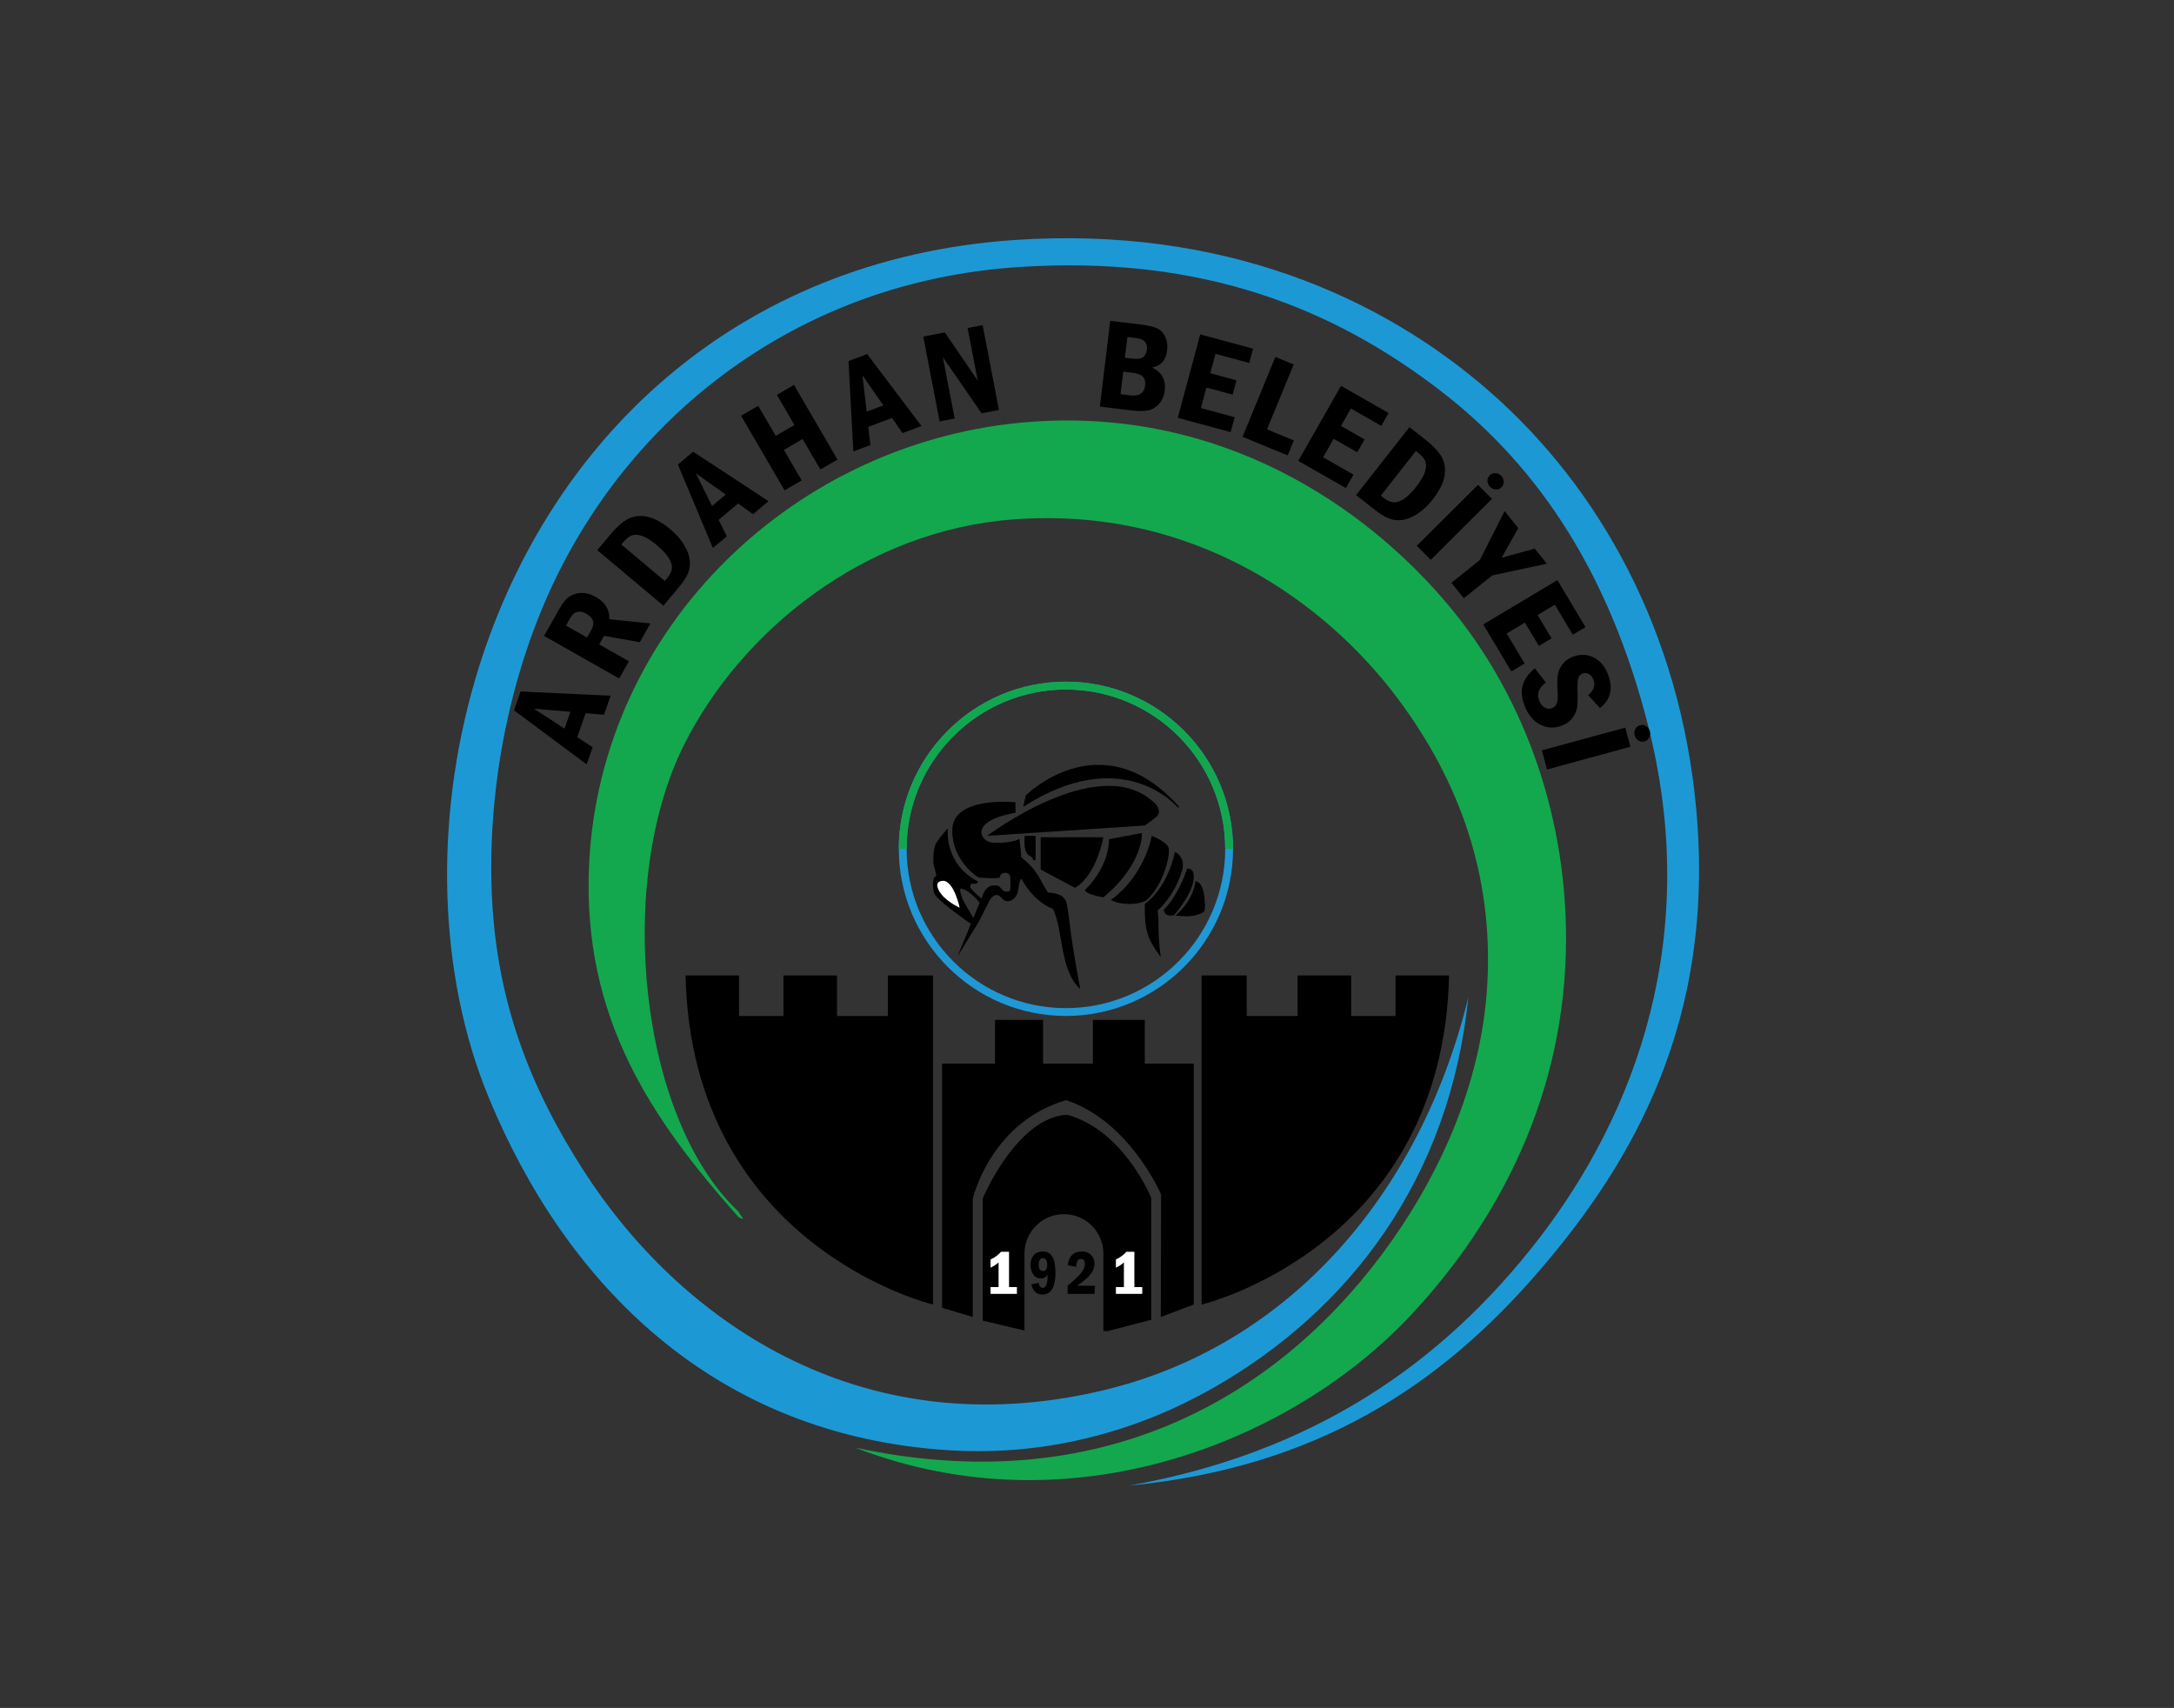 <?xml version="1.0" encoding="iso-8859-1"?>
<!-- Generator: Adobe Illustrator 29.7.1, SVG Export Plug-In . SVG Version: 9.03 Build 0)  -->
<svg version="1.1" id="Layer_1" xmlns="http://www.w3.org/2000/svg" xmlns:xlink="http://www.w3.org/1999/xlink" x="0px" y="0px"
	 viewBox="0 0 1295.43 1017.64" style="enable-background:new 0 0 1295.43 1017.64;" xml:space="preserve">
<rect x="0" y="0" width="1295.43" height="1017.64" fill="#333333" stroke="none"/>
<g>
	<path style="fill-rule:evenodd;clip-rule:evenodd;fill:#1C99D5;" d="M874.951,594.117
		c-10.952,108.133-70.662,186.505-151.998,232.85c-43.05,24.529-96.846,40.825-156.849,37.188
		c-142.175-8.618-229.677-100.823-274.887-210.21c-30.026-72.643-32.899-164.334-8.086-249.017
		c41.397-141.285,154.826-250.757,321.782-261.952c123.346-8.27,218.273,33.806,282.976,90.551
		c65.112,57.108,113.289,142.774,122.89,249.017c11.354,125.644-37.97,210.129-93.784,274.889
		c-58.135,67.454-131.708,116.923-244.166,127.742c109.177-19.396,186.489-72.38,244.166-147.144
		c57.688-74.779,97.325-180.775,64.68-307.23c-22.143-85.768-62.107-151.271-124.508-198.891
		c-61.566-46.98-139.146-80.238-250.635-72.764c-128.979,8.646-225.194,85.331-273.273,181.103
		c-26.423,52.639-42.022,119.214-40.425,185.956c1.664,69.492,23.544,122.518,54.978,171.4
		c56.066,87.185,162.895,165.324,308.847,130.976C768.207,802.328,846.521,710.963,874.951,594.117z"/>
	<path style="fill-rule:evenodd;clip-rule:evenodd;fill:#13A84E;" d="M509.511,862.539
		c144.758,31.194,249.492-28.816,313.695-114.806c32.183-43.101,59.61-99.322,63.064-161.7
		c3.556-64.207-16.477-120.453-53.361-169.785c-42.561-56.925-121.555-115.045-229.614-106.722
		c-88.042,6.783-161.521,66.11-195.655,134.211c-41.391,82.571-26.5,222.754,32.34,278.123c1.412,2.817,5.411,6.227,0,3.233
		c-50.668-57.168-93.37-117.788-88.937-210.208c6.803-141.719,123.549-253.38,263.571-263.571
		c113.167-8.236,199.268,50.255,249.018,109.956c42.092,50.508,69.392,120.153,69.532,197.273
		c0.172,94.556-41.232,170.157-92.17,224.763C771.304,858.015,639.154,912.704,509.511,862.539z"/>
	<g>
		<path d="M592.418,502.071c-7.391,0.778-17.053-12.685,12.74-17.798l-0.098-6.224c0,0-37.635-4.084-37.635,16.728
			c0,18.673,15.561,28.01,15.561,28.01s9.833,1.137,12.837,0c-0.195-3.599,6.127-3.599,6.127-0.099
			c0.461,4.59-0.098,7.49-0.098,7.49s0.585,1.069-2.236,1.069c-2.536,0-3.355-3.008-4.766-3.405
			c-6.224-1.748-8.559,3.893-8.559,3.893l-15.754,38.122l12.709-20.617l6.452-12.79c0,0,3.257-6.079,7.099-1.411
			c3.908,4.751,9.239,0,9.8-4.113c1.385-10.158,2.454-6.653,2.454-6.653s6.323,12.617,18.381,17.284
			c6.225,12.547,3.891,36.472,16.243,47.751c-7.392-40.194-5.771-39.611-8.105-50.893c-0.717-3.458-3.176-6.161-11.023-6.614
			c-5.066-7.001-5.237-12.544-16.013-21.007c-0.326-6.418-0.715-7.26-1.116-10.958C604.587,501.605,597.674,502.426,592.418,502.071
			z"/>
		<path d="M564.83,493.482c0,0-2.76,20.973,17.893,31.768c0.37,0.192-0.784,1.462-1.691,1.337c-1.196-0.166-2.61-0.166-2.727,0.739
			c-0.049,0.386-0.202,1.226,0,1.556c1.502,2.431,6.495,6.458,6.495,6.458l-1.076,2.603c0,0-5.312-7.181-10.984-8.545
			c-1.427-0.339,0.083,4.483,0.647,5.836c1.19,2.852,6.631,11.677,6.631,11.677l-1.468,3.55c0,0-16.982-11.581-21.112-16.944
			c-1.621-1.812-2-8.242-0.779-10.6c0.187-0.356,1.053-0.718,1.167-1.104c0.207-0.684-0.668-3.676-1.199-5.25
			c-0.89-2.643-0.433-10.29,0.583-12.888C558.553,500.248,564.83,493.482,564.83,493.482z"/>
		<path style="fill:#FFFFFF;" d="M562.755,524.862c0,0-6.612-0.778-3.373,5.576c3.244,6.352,12.448,10.374,12.448,10.374
			S568.848,526.418,562.755,524.862z"/>
		<path d="M610.603,498.019c0,0-1.037,9.726,2.399,11.541c3.438,1.817,2.399,2.984,2.399,2.984h1.688v-14.525H610.603z"/>
		<path d="M609.697,480.772l1.556-6.871c0,0,44.96-44.867,90.908,6.345c1.552,1.565-0.585,0.635-0.585,0.635
			S669.217,442.391,609.697,480.772z"/>
		<path d="M682.184,491.858l-93.947,6.161c0,0,64.447-48.691,97.447-21.526c8.56,6.224,3.31,10.375,3.31,10.375L682.184,491.858z"/>
		<path d="M620.135,498.862h37.347c0,0-4.085,22.756-16.925,30.148l-20.422-10.892V498.862z"/>
		<path d="M660.789,500.029l19.645-3.696c0,0,1.168,18.284-22.951,38.318c0,0-9.986-1.519-11.087-4.28
			C661.76,515.394,660.789,500.029,660.789,500.029z"/>
		<path d="M686.269,498.019c0,0,9.14,3.565,10.113,7.26c0.974,3.696-2.529,21.201-13.033,30.928c-3.231,2.635-15.171,3.694-21.395,0
			C682.572,521.231,686.269,498.019,686.269,498.019z"/>
		<path d="M700.077,507.614c0,0-3.694,20.534-17.893,30.983c-0.39,17.545,2.529,21.924,9.433,31.646
			c-2.246-18.865-0.564-19.063-1.831-27.685c5.029-4.474,11.07-12.391,14.768-24.25
			C706.304,509.851,700.077,507.614,700.077,507.614z"/>
		<path d="M707.339,517.601c0,0-4.613,15.042-13.833,24.507c0.618,4.843,6.185,3.112,6.185,3.112s10.423-11.856,11.541-21.136
			C712.137,516.565,707.339,517.601,707.339,517.601z"/>
		<path d="M712.267,525.12c0,0-0.384,10.329-11.8,20.401c9.857,1.124,11.8-0.203,14.621-1.015c2.563-1.137,3.667-0.973,2.498-10.438
			C716.418,524.602,712.267,525.12,712.267,525.12z"/>
	</g>
	<g>
		<path d="M408.488,581.227h31.9v24.12h26.452v-24.12h31.9v24.12h30.343v-24.12h26.858v196.064
			C555.94,777.291,412.118,743.057,408.488,581.227z"/>
		<path d="M863.466,581.227h-31.898v24.12h-26.454v-24.12h-31.898v24.12h-30.344v-24.12h-26.857v196.064
			C716.014,777.291,859.834,743.057,863.466,581.227z"/>
		<path d="M682.147,633.744h29.196v143.547l-19.652,7.392l0.195-72.939c0,0-18.674-43.766-56.603-56.214
			c-45.126,13.033-55.629,58.741-55.629,58.741v70.412l-18.285-5.446V633.744h31.512v-26.063h28.633v26.063h29.721v-26.063h30.912"
			/>
		<path d="M635.802,664.217c-29.955,1.557-50.183,49.793-50.183,49.793v72.877l24.838,5.903v-45.835
			c0-12.982,10.526-23.51,23.51-23.51c12.987,0,23.515,10.527,23.515,23.51v46.158h2.57l25.933-6.745v-72.616
			C685.985,713.752,669.648,673.293,635.802,664.217z"/>
		<g>
			<path style="fill:#FFFFFF;" d="M596.497,745.844h4.756v21.043h4.694v4.066h-15.702v-4.066h4.777V752.19
				c-1.412,1.288-3.004,2.328-4.777,3.118v-4.869C592.78,749.271,594.863,747.74,596.497,745.844z"/>
		</g>
		<g>
			<path style="fill:#FFFFFF;" d="M671.184,745.844h4.756v21.043h4.695v4.066h-15.701v-4.066h4.775V752.19
				c-1.412,1.288-3.004,2.328-4.775,3.118v-4.869C667.467,749.271,669.551,747.74,671.184,745.844z"/>
		</g>
		<g>
			<path d="M614.565,765.264l4.37-0.93c0.292,2.018,1.112,3.026,2.461,3.026c1.888,0,2.832-2.364,2.832-7.093l-0.017-0.766
				c-0.896,1.495-2.229,2.242-3.999,2.242c-1.995,0-3.521-0.823-4.58-2.471c-1.059-1.647-1.588-3.474-1.588-5.479
				c0-2.213,0.605-4.118,1.815-5.717c1.21-1.599,3.025-2.397,5.445-2.397c2.128,0,3.742,0.617,4.84,1.851
				c1.098,1.233,1.834,2.802,2.21,4.704c0.375,1.903,0.563,3.852,0.563,5.845c0,8.838-2.571,13.257-7.714,13.257
				C617.629,771.336,615.417,769.312,614.565,765.264z M624.027,753.484c0-1.216-0.235-2.158-0.706-2.827
				c-0.471-0.668-1.109-1.003-1.916-1.003c-0.684,0-1.269,0.316-1.756,0.948c-0.487,0.633-0.731,1.587-0.731,2.863
				c0,2.553,0.852,3.829,2.555,3.829C623.175,757.295,624.027,756.024,624.027,753.484z"/>
		</g>
		<g>
			<path d="M641.17,754.833l-4.978-1.003c0.814-5.434,3.561-8.15,8.242-8.15c2.528,0,4.452,0.701,5.771,2.106
				c1.318,1.404,1.979,3.122,1.979,5.151c0,2.092-0.731,4.137-2.188,6.137c-1.459,2-4.201,4.337-8.225,7.011h10.758l-0.4,4.869
				h-15.937v-4.869c4.559-3.902,7.403-6.658,8.534-8.269c1.131-1.61,1.696-3.139,1.696-4.586c0-2.066-0.778-3.1-2.334-3.1
				c-0.936,0-1.62,0.407-2.051,1.222C641.604,752.165,641.316,753.326,641.17,754.833z"/>
		</g>
	</g>
	<g>
		<path d="M306.287,423.238l3.916-11.211l53.657,2.507l-3.98,11.388l-10.924-0.98l-4.987,14.271l9.17,5.993l-3.573,10.232
			L306.287,423.238z M339.893,424.125l-21.698-1.836l18.193,11.868L339.893,424.125z"/>
		<path d="M324.18,378.88l8.323-14.671c1.615-2.85,2.979-4.961,4.092-6.335c1.111-1.374,2.661-2.521,4.643-3.446
			c1.984-0.924,4.181-1.282,6.593-1.075c2.412,0.208,4.81,0.987,7.193,2.34c5.598,3.176,8.292,7.598,8.084,13.265l24.451,2.525
			l-6.336,11.168l-21.254-3.805l-2.909,5.126l17.714,10.047l-5.821,10.26L324.18,378.88z M337.249,372.733l12.563,7.126l2.56-4.514
			c2.277-4.011,1.262-7.241-3.048-9.685c-1.486-0.843-2.872-1.239-4.161-1.185c-1.288,0.053-2.323,0.377-3.109,0.972
			c-0.786,0.594-1.612,1.655-2.478,3.182L337.249,372.733z"/>
		<path d="M355.88,327.797l8.167-9.727c3.538-4.217,6.96-7.188,10.265-8.914c3.303-1.727,7.086-2.155,11.343-1.284
			c4.258,0.872,8.882,3.402,13.868,7.588c3.544,2.974,6.282,6.095,8.218,9.361c1.935,3.267,3.035,6.348,3.299,9.238
			c0.264,2.892-0.16,5.547-1.273,7.967c-1.112,2.421-2.907,5.106-5.384,8.059l-9.077,10.809L355.88,327.797z M370.224,324.435
			l25.908,21.75l1.293-1.538c1.759-2.094,2.733-4.038,2.927-5.835c0.191-1.794-0.385-3.839-1.728-6.134
			c-1.344-2.295-3.826-4.965-7.45-8.006c-3.354-2.815-6.255-4.607-8.7-5.373c-2.447-0.766-4.47-0.852-6.071-0.256
			c-1.6,0.596-3.23,1.88-4.885,3.854L370.224,324.435z"/>
		<path d="M403.945,276.791l9.08-7.652l44.899,29.48l-9.224,7.773l-8.9-6.405l-11.56,9.741l4.841,9.829l-8.288,6.985
			L403.945,276.791z M432.417,294.668l-17.74-12.631l9.612,19.481L432.417,294.668z"/>
		<path d="M441.59,247.708l10.19-5.94l10.464,17.954l11.141-6.494l-10.462-17.953l10.191-5.939l25.92,44.476l-10.19,5.939
			l-10.597-18.181l-11.141,6.494l10.594,18.18l-10.191,5.939L441.59,247.708z"/>
		<path d="M505.594,215.114l11.125-4.148l32.355,42.875l-11.304,4.214l-6.224-9.028l-14.166,5.282l1.249,10.885l-10.155,3.785
			L505.594,215.114z M526.384,241.533l-12.451-17.866l2.492,21.58L526.384,241.533z"/>
		<path d="M550.162,200.54l12.855-2.476l19.599,28.794l-6.047-31.403l8.958-1.725l9.732,50.55l-10.347,1.991l-23.107-33.494
			l7.048,36.586l-8.959,1.726L550.162,200.54z"/>
		<path d="M661.54,191.173l18.191,2.193c4.267,0.514,7.448,1.227,9.542,2.138c2.096,0.912,3.748,2.553,4.953,4.928
			c1.204,2.375,1.61,5.196,1.215,8.465c-0.689,5.715-3.669,9.08-8.938,10.091c5.788,2.775,8.305,7.319,7.542,13.634
			c-0.4,3.321-1.559,6.023-3.474,8.109c-1.914,2.086-4.121,3.365-6.619,3.835c-2.5,0.472-5.961,0.44-10.383-0.094l-18.194-2.193
			L661.54,191.173z M667.676,234.873l5.736,0.692c5.391,0.651,8.352-1.253,8.889-5.708c0.301-2.478-0.16-4.305-1.378-5.48
			c-1.218-1.175-3.181-1.926-5.886-2.253l-5.739-0.69L667.676,234.873z M670.293,213.157l3.79,0.457
			c3.772,0.455,6.225,0.093,7.356-1.087c1.133-1.18,1.802-2.606,2.002-4.279c0.186-1.548-0.136-2.986-0.963-4.314
			c-0.834-1.329-2.847-2.186-6.048-2.571l-4.646-0.561L670.293,213.157z"/>
		<path d="M715.179,199.261l31.515,8.487l-2.298,8.521l-20.12-5.42l-3.11,11.544l15.641,4.213l-2.295,8.52l-15.641-4.213
			l-3.296,12.236l20.121,5.42l-2.393,8.885l-31.509-8.49L715.179,199.261z"/>
		<path d="M759.974,212.676l10.909,4.487l-15.911,38.679l16,6.581l-3.671,8.929l-26.909-11.068L759.974,212.676z"/>
		<path d="M799.092,229.91l28.35,16.171l-4.375,7.666l-18.099-10.327l-5.925,10.384l14.07,8.027l-4.373,7.665l-14.07-8.027
			l-6.278,11.006l18.102,10.327l-4.562,7.991l-28.346-16.17L799.092,229.91z"/>
		<path d="M839.843,254.499l9.989,7.842c4.333,3.399,7.413,6.722,9.248,9.966c1.834,3.246,2.386,7.011,1.654,11.297
			c-0.732,4.284-3.107,8.988-7.127,14.109c-2.857,3.639-5.886,6.479-9.088,8.52c-3.2,2.042-6.242,3.243-9.125,3.602
			c-2.881,0.359-5.551,0.024-8.004-1.01c-2.455-1.032-5.198-2.738-8.229-5.118l-11.102-8.715L839.843,254.499z M843.674,268.725
			l-20.888,26.61l1.581,1.241c2.149,1.689,4.127,2.598,5.928,2.732c1.8,0.134,3.824-0.508,6.074-1.927
			c2.249-1.417,4.836-3.987,7.758-7.71c2.702-3.445,4.396-6.402,5.084-8.871c0.684-2.47,0.705-4.496,0.054-6.076
			c-0.645-1.58-1.981-3.166-4.01-4.758L843.674,268.725z"/>
		<path d="M880.696,288.878l8.323,8.356l-36.468,36.331l-8.323-8.357L880.696,288.878z M887.638,283.237
			c0.926-0.923,2.061-1.359,3.405-1.311c1.344,0.049,2.499,0.555,3.458,1.522c0.98,0.983,1.489,2.153,1.525,3.504
			c0.033,1.354-0.403,2.483-1.312,3.387c-0.944,0.941-2.09,1.368-3.432,1.284c-1.345-0.086-2.48-0.592-3.405-1.52
			c-0.945-0.948-1.455-2.094-1.536-3.438C886.262,285.32,886.696,284.178,887.638,283.237z"/>
		<path d="M896.575,304.529l8.128,10.135l-9.901,17.646l19.706-5.419l7.205,8.986l-32.507,6.965l-16.976,13.612l-7.379-9.203
			l16.976-13.612L896.575,304.529z"/>
		<path d="M928.021,345.654l16.738,28.016l-7.577,4.526l-10.685-17.889l-10.264,6.131l8.308,13.907l-7.574,4.525l-8.309-13.905
			l-10.879,6.498l10.686,17.89l-7.898,4.718l-16.735-28.015L928.021,345.654z"/>
		<path d="M953.398,421.908l-7.01-7.667c3.406-2.895,4.408-6.053,3.008-9.473c-0.656-1.602-1.611-2.689-2.864-3.267
			c-1.257-0.576-2.467-0.627-3.63-0.149c-1.348,0.553-2.198,1.544-2.551,2.977c-0.348,1.432-0.455,4.175-0.319,8.226
			c0.172,3.668,0.072,6.647-0.294,8.936c-0.364,2.288-1.277,4.39-2.734,6.304c-1.457,1.914-3.456,3.391-5.992,4.427
			c-4.444,1.821-8.745,1.72-12.897-0.303c-4.158-2.022-7.335-5.715-9.528-11.076c-3.688-9-1.679-16.535,6.023-22.605l6.521,8.461
			c-4.315,3.127-5.623,6.765-3.926,10.914c0.774,1.892,1.875,3.233,3.299,4.023c1.423,0.79,2.903,0.872,4.439,0.243
			c1.165-0.477,2.037-1.316,2.617-2.517c0.583-1.2,0.778-3.49,0.59-6.868c-0.257-4.343-0.238-7.665,0.056-9.966
			c0.294-2.301,1.176-4.461,2.645-6.479c1.468-2.018,3.461-3.541,5.973-4.57c4.279-1.753,8.378-1.753,12.288,0.003
			c3.911,1.756,6.836,4.998,8.771,9.728C961.417,409.843,959.924,416.743,953.398,421.908z"/>
		<path d="M968.425,433.567l3.098,11.382l-49.672,13.518l-3.097-11.382L968.425,433.567z M977.249,432.102
			c1.263-0.343,2.463-0.161,3.606,0.548c1.146,0.707,1.898,1.717,2.253,3.033c0.366,1.339,0.227,2.607-0.413,3.8
			c-0.637,1.193-1.577,1.958-2.811,2.294c-1.288,0.352-2.493,0.155-3.619-0.583c-1.126-0.74-1.86-1.742-2.207-3.006
			c-0.352-1.29-0.227-2.54,0.369-3.747C975.022,433.231,975.964,432.452,977.249,432.102z"/>
	</g>
	<g>
		<g>
			<path style="fill:#2098D5;" d="M635.154,605.345c-54.914,0-99.588-44.675-99.588-99.588c0-54.912,44.675-99.588,99.588-99.588
				c54.914,0,99.589,44.676,99.589,99.588C734.743,560.67,690.068,605.345,635.154,605.345L635.154,605.345z M635.154,410.838
				c-52.34,0-94.919,42.581-94.919,94.918c0,52.34,42.579,94.92,94.919,94.92s94.921-42.58,94.921-94.92
				C730.075,453.42,687.494,410.838,635.154,410.838L635.154,410.838z"/>
		</g>
		<path style="fill:#12A74F;" d="M635.154,410.838c52.34,0,94.921,42.581,94.921,94.918h4.668c0-54.912-44.675-99.588-99.589-99.588
			c-54.914,0-99.588,44.676-99.588,99.588h4.67C540.235,453.42,582.815,410.838,635.154,410.838z"/>
	</g>
</g>
</svg>
